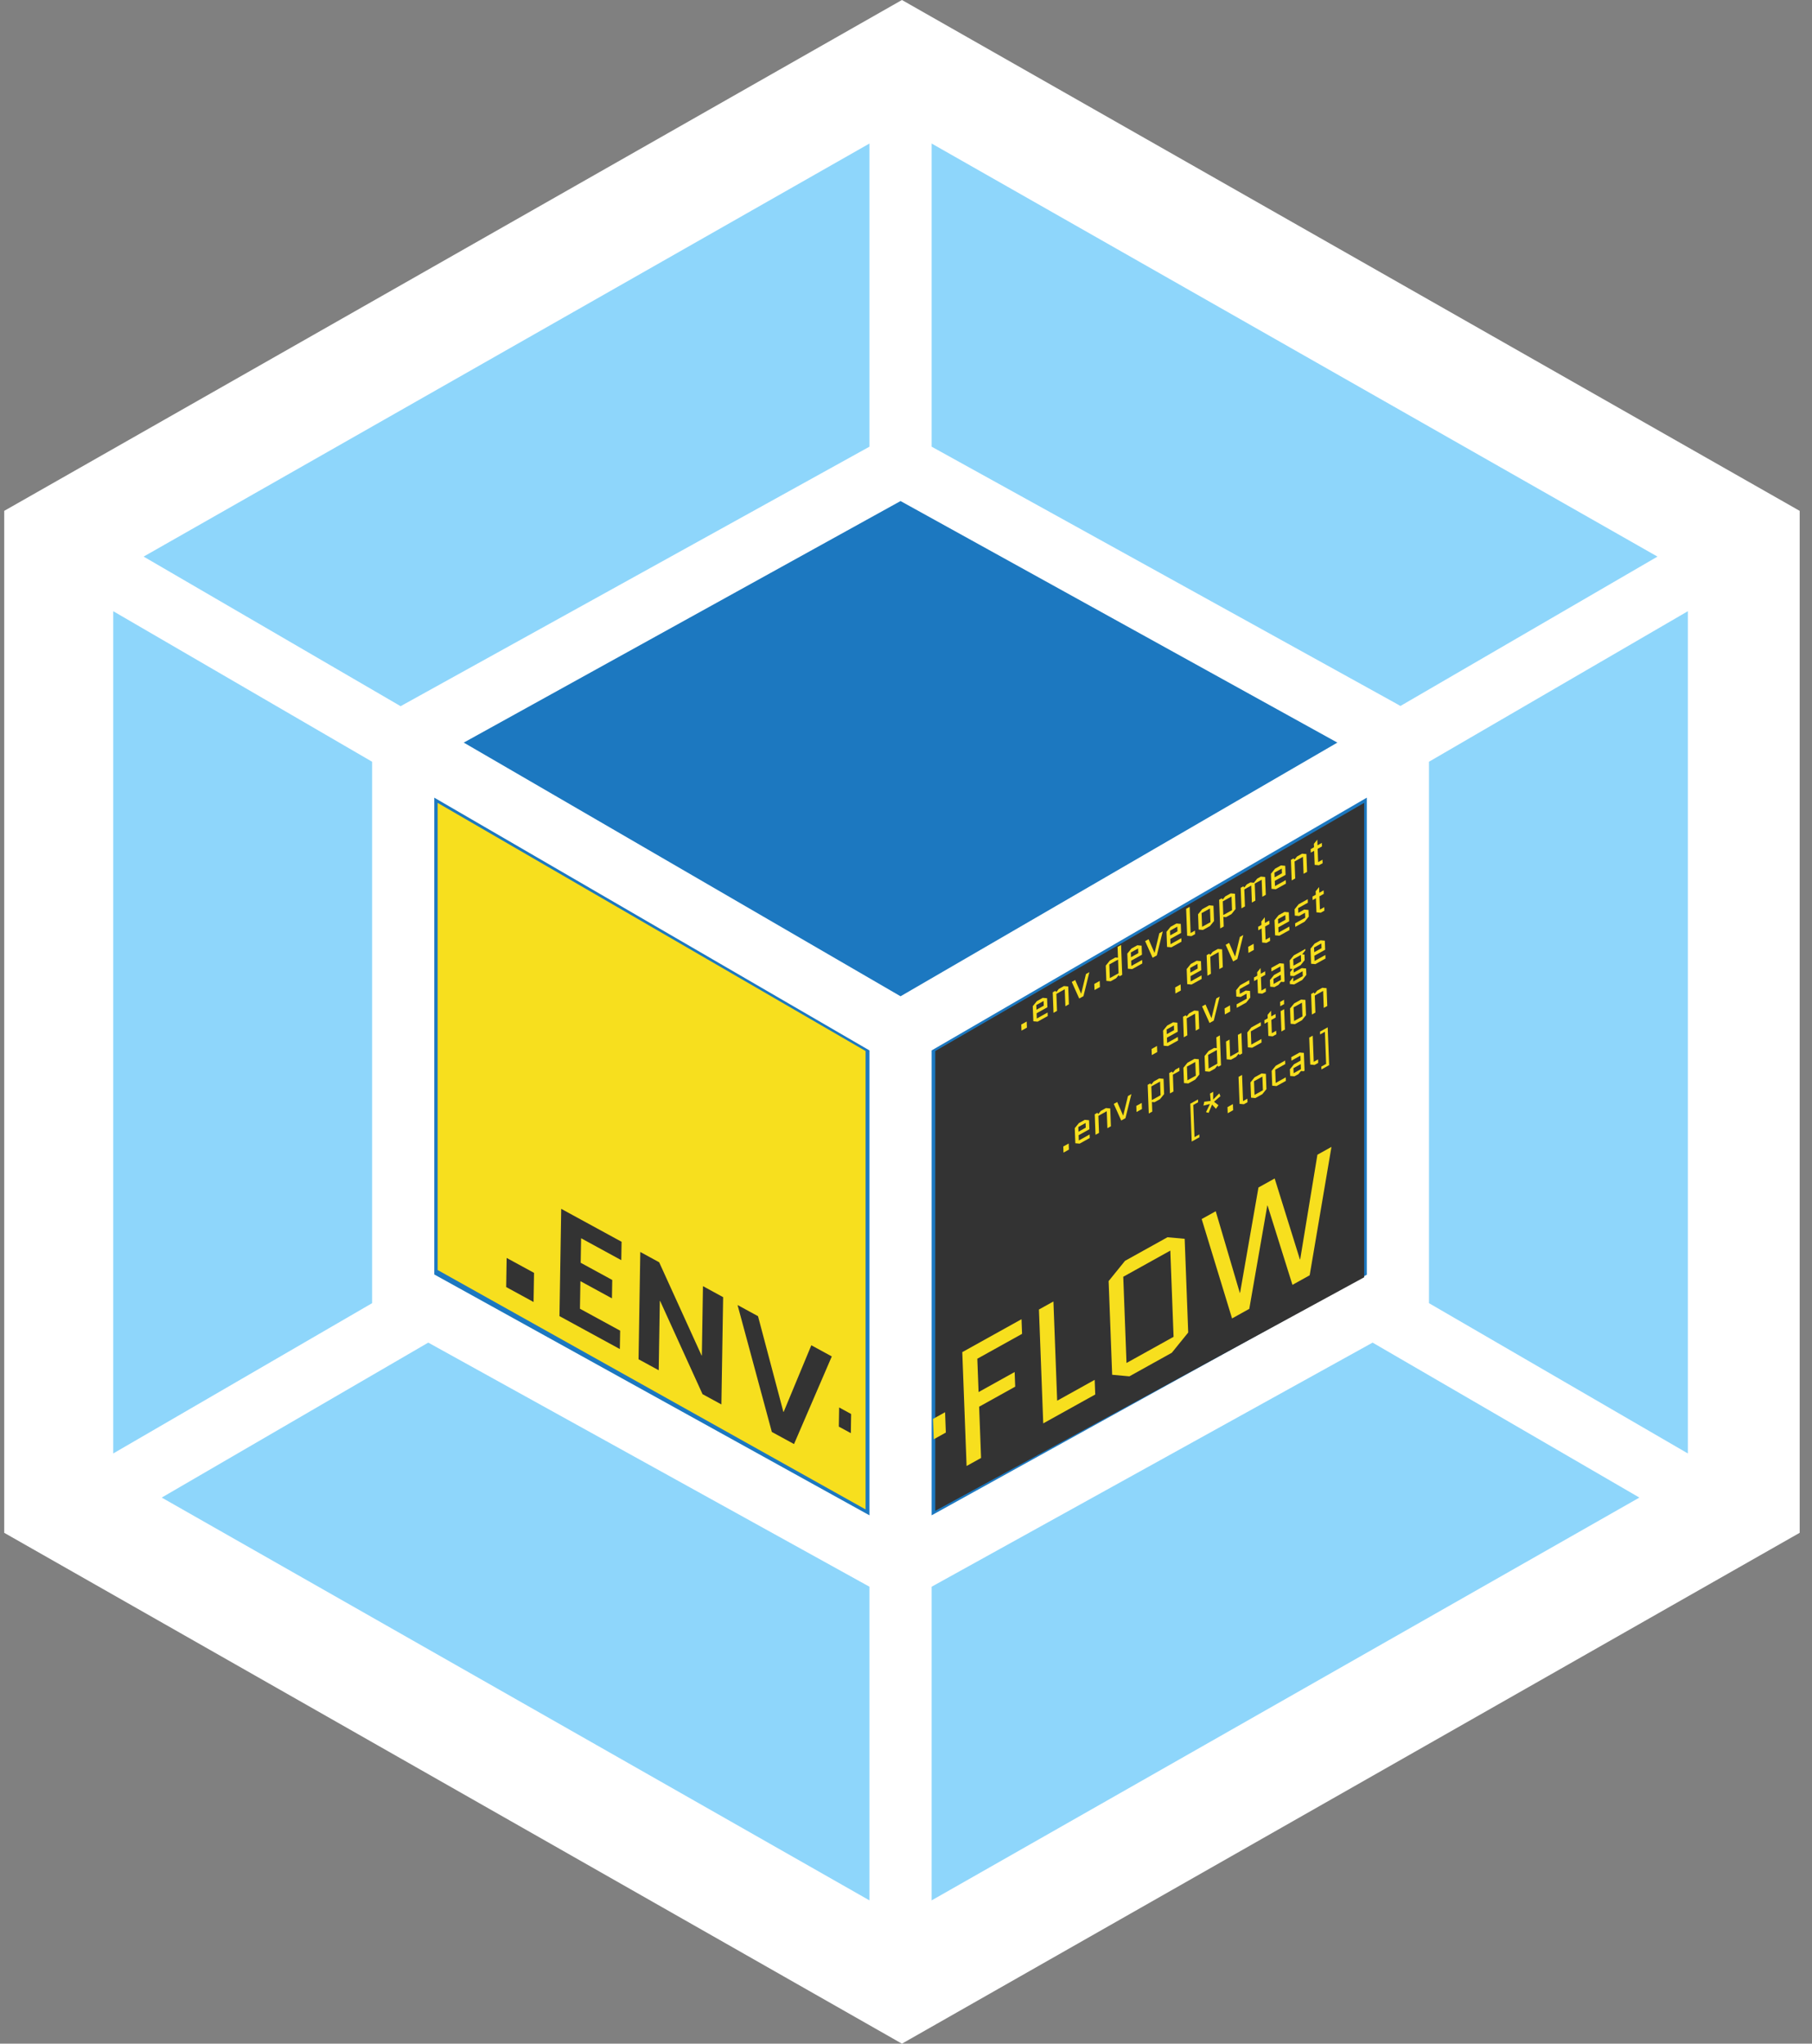 <svg width="133" height="150" viewBox="0 0 133 150" fill="none" xmlns="http://www.w3.org/2000/svg">
<rect x="0" y="0" width="133" height="150" fill="#808080" stroke="none"/>
<g clip-path="url(#clip0)">
<path d="M66.202 -5.35581e-05L132.095 37.496L132.095 112.504L66.202 150L0.309 112.504L0.309 37.496L66.202 -5.35581e-05Z" fill="white"/>
<path d="M120.329 109.918L68.381 139.483V116.461L100.749 98.544L120.329 109.918V109.918ZM123.888 106.68L123.888 44.861L104.886 55.91L104.886 95.649L123.888 106.68V106.68ZM11.87 109.918L63.818 139.483L63.818 116.461L31.434 98.544L11.87 109.918ZM8.312 106.68L8.312 44.861L27.313 55.91L27.313 95.649L8.312 106.68ZM10.542 40.853L63.818 10.534L63.818 32.785L29.68 51.679L29.407 51.833L10.542 40.853V40.853ZM121.657 40.853L68.381 10.534V32.785L102.52 51.661L102.792 51.816L121.657 40.853Z" fill="#8ED6FB"/>
<path d="M63.818 111.22L31.876 93.542L31.876 58.547L63.818 77.098L63.818 111.22ZM68.381 111.22L100.323 93.559L100.323 58.547L68.381 77.098L68.381 111.22ZM34.039 54.505L66.1 36.776L98.161 54.505L66.1 73.124L34.039 54.505V54.505Z" fill="#1C78C0"/>
</g>
<path d="M68.646 77.143L100.128 58.929L100.128 93.75L68.646 110.893L68.646 77.143Z" fill="#333333"/>
<path d="M71.868 103.249L72.01 107.01L70.947 107.601L70.631 99.243L74.979 96.826L75.019 97.901L71.735 99.727L71.827 102.175L74.474 100.703L74.515 101.778L71.868 103.249Z" fill="#F7DF1E"/>
<path d="M76.573 104.473L76.258 96.115L77.321 95.524L77.596 102.808L80.349 101.277L80.39 102.352L76.573 104.473Z" fill="#F7DF1E"/>
<path d="M87.214 97.803L86.011 99.288L82.896 101.02L81.632 100.905L81.373 94.028L82.576 92.542L85.691 90.811L86.954 90.925L87.214 97.803ZM82.446 93.711L82.685 100.04L86.14 98.119L85.901 91.791L82.446 93.711Z" fill="#F7DF1E"/>
<path d="M97.728 84.18L96.13 93.602L94.865 94.305L93.038 88.481L93.017 88.493L91.697 96.066L90.432 96.77L88.203 89.475L89.234 88.902L91.001 94.893L91.022 94.881L92.37 87.159L93.56 86.497L95.413 92.44L95.434 92.428L96.697 84.753L97.728 84.18Z" fill="#F7DF1E"/>
<path d="M68.483 104.146L69.368 103.653L69.425 105.146L68.539 105.638L68.483 104.146Z" fill="#F7DF1E"/>
<path d="M74.977 75.645L74.96 75.198L75.359 74.976L75.376 75.424L74.977 75.645Z" fill="#F7DF1E"/>
<path d="M76.893 74.315L76.903 74.575L76.161 74.987L75.846 74.959L75.804 73.851L76.105 73.48L76.538 73.239L76.854 73.267L76.879 73.93L76.087 74.371L76.101 74.756L76.893 74.315ZM76.064 73.767L76.077 74.111L76.611 73.814L76.598 73.471L76.064 73.767Z" fill="#F7DF1E"/>
<path d="M78.407 72.404L78.457 73.711L78.199 73.855L78.152 72.607L77.538 72.948L77.585 74.196L77.327 74.339L77.27 72.832L77.464 72.724L77.533 72.811L77.717 72.583L78.092 72.375L78.407 72.404Z" fill="#F7DF1E"/>
<path d="M78.919 71.931L79.355 72.931L79.361 72.928L79.708 71.492L79.96 71.352L79.525 73.117L79.214 73.29L78.666 72.071L78.919 71.931Z" fill="#F7DF1E"/>
<path d="M80.337 72.666L80.32 72.218L80.718 71.997L80.735 72.445L80.337 72.666Z" fill="#F7DF1E"/>
<path d="M81.464 70.5L81.865 70.277L82.059 70.295L82.029 69.501L82.287 69.358L82.369 71.552L82.175 71.659L82.107 71.572L81.923 71.8L81.522 72.023L81.206 71.994L81.163 70.872L81.464 70.5ZM82.102 71.435L82.064 70.432L81.423 70.788L81.461 71.791L82.102 71.435Z" fill="#F7DF1E"/>
<path d="M83.833 70.457L83.843 70.717L83.102 71.129L82.786 71.101L82.744 69.993L83.045 69.622L83.478 69.381L83.794 69.41L83.819 70.072L83.027 70.513L83.041 70.898L83.833 70.457ZM83.004 69.909L83.017 70.253L83.551 69.956L83.538 69.613L83.004 69.909Z" fill="#F7DF1E"/>
<path d="M84.304 68.937L84.741 69.938L84.746 69.935L85.093 68.498L85.346 68.358L84.911 70.124L84.6 70.296L84.052 69.077L84.304 68.937Z" fill="#F7DF1E"/>
<path d="M86.709 68.859L86.719 69.118L85.977 69.531L85.661 69.502L85.62 68.394L85.92 68.023L86.353 67.782L86.669 67.811L86.694 68.474L85.902 68.914L85.917 69.299L86.709 68.859ZM85.88 68.311L85.893 68.654L86.427 68.357L86.414 68.014L85.88 68.311Z" fill="#F7DF1E"/>
<path d="M87.451 68.711L87.136 68.683L87.061 66.703L87.319 66.56L87.391 68.48L87.71 68.302L87.72 68.562L87.451 68.711Z" fill="#F7DF1E"/>
<path d="M89.109 67.601L88.808 67.972L88.296 68.257L87.98 68.228L87.937 67.106L88.238 66.735L88.751 66.45L89.067 66.478L89.109 67.601ZM88.197 67.022L88.235 68.025L88.849 67.684L88.811 66.681L88.197 67.022Z" fill="#F7DF1E"/>
<path d="M90.39 67.093L89.988 67.316L89.795 67.299L89.822 68.003L89.564 68.146L89.484 66.042L89.678 65.934L89.747 66.021L89.931 65.794L90.332 65.571L90.648 65.599L90.69 66.722L90.39 67.093ZM89.752 66.158L89.79 67.161L90.43 66.805L90.392 65.802L89.752 66.158Z" fill="#F7DF1E"/>
<path d="M92.861 64.369L92.91 65.676L92.653 65.82L92.606 64.572L92.098 64.854L92.145 66.102L91.887 66.245L91.84 64.998L91.333 65.28L91.38 66.527L91.122 66.671L91.065 65.163L91.259 65.055L91.327 65.142L91.511 64.915L91.78 64.766L92.033 64.79L92.277 64.49L92.545 64.34L92.861 64.369Z" fill="#F7DF1E"/>
<path d="M94.376 64.597L94.386 64.856L93.644 65.269L93.328 65.24L93.286 64.133L93.587 63.761L94.02 63.52L94.336 63.549L94.361 64.212L93.569 64.652L93.584 65.037L94.376 64.597ZM93.546 64.049L93.559 64.392L94.094 64.095L94.081 63.752L93.546 64.049Z" fill="#F7DF1E"/>
<path d="M95.89 62.685L95.939 63.993L95.682 64.136L95.635 62.888L95.021 63.23L95.068 64.477L94.81 64.621L94.753 63.113L94.947 63.005L95.016 63.092L95.2 62.865L95.574 62.657L95.89 62.685Z" fill="#F7DF1E"/>
<path d="M96.212 62.583L96.202 62.323L96.447 62.187L96.437 61.936L96.689 61.626L96.704 62.044L97.023 61.866L97.033 62.126L96.714 62.303L96.751 63.276L97.07 63.099L97.08 63.359L96.811 63.508L96.495 63.48L96.456 62.447L96.212 62.583Z" fill="#F7DF1E"/>
<path d="M86.274 72.921L86.257 72.474L86.656 72.252L86.673 72.7L86.274 72.921Z" fill="#F7DF1E"/>
<path d="M88.19 71.591L88.2 71.851L87.458 72.263L87.142 72.234L87.101 71.127L87.401 70.755L87.835 70.515L88.15 70.543L88.175 71.206L87.383 71.646L87.398 72.031L88.19 71.591ZM87.361 71.043L87.374 71.386L87.908 71.09L87.895 70.746L87.361 71.043Z" fill="#F7DF1E"/>
<path d="M89.704 69.679L89.754 70.987L89.496 71.13L89.449 69.882L88.835 70.224L88.882 71.472L88.624 71.615L88.567 70.107L88.761 69.999L88.83 70.086L89.014 69.859L89.389 69.651L89.704 69.679Z" fill="#F7DF1E"/>
<path d="M90.216 69.206L90.652 70.207L90.658 70.204L91.005 68.767L91.257 68.627L90.822 70.393L90.511 70.566L89.963 69.347L90.216 69.206Z" fill="#F7DF1E"/>
<path d="M91.634 69.942L91.617 69.494L92.015 69.273L92.032 69.72L91.634 69.942Z" fill="#F7DF1E"/>
<path d="M92.357 68.281L92.347 68.022L92.591 67.886L92.582 67.635L92.834 67.324L92.849 67.742L93.168 67.565L93.178 67.825L92.859 68.002L92.896 68.975L93.215 68.798L93.225 69.058L92.956 69.207L92.64 69.178L92.601 68.145L92.357 68.281Z" fill="#F7DF1E"/>
<path d="M94.637 68.007L94.647 68.267L93.905 68.679L93.59 68.65L93.548 67.543L93.848 67.172L94.282 66.931L94.597 66.959L94.623 67.622L93.831 68.062L93.845 68.447L94.637 68.007ZM93.808 67.459L93.821 67.803L94.355 67.506L94.342 67.162L93.808 67.459Z" fill="#F7DF1E"/>
<path d="M96.045 66.789L96.063 67.275L95.762 67.647L95.071 68.031L95.061 67.771L95.803 67.359L95.789 66.992L95.356 67.233L95.04 67.204L95.022 66.738L95.323 66.367L95.988 65.998L95.997 66.257L95.282 66.655L95.296 67.001L95.729 66.76L96.045 66.789Z" fill="#F7DF1E"/>
<path d="M96.343 66.065L96.334 65.805L96.578 65.669L96.569 65.419L96.82 65.108L96.836 65.526L97.155 65.349L97.165 65.609L96.846 65.786L96.882 66.759L97.201 66.582L97.211 66.841L96.943 66.991L96.627 66.962L96.588 65.929L96.343 66.065Z" fill="#F7DF1E"/>
<path d="M84.542 77.44L84.525 76.992L84.924 76.77L84.941 77.218L84.542 77.44Z" fill="#F7DF1E"/>
<path d="M86.458 76.109L86.468 76.369L85.726 76.781L85.411 76.753L85.369 75.645L85.669 75.274L86.103 75.033L86.418 75.062L86.444 75.724L85.652 76.165L85.666 76.55L86.458 76.109ZM85.629 75.562L85.642 75.905L86.176 75.608L86.163 75.265L85.629 75.562Z" fill="#F7DF1E"/>
<path d="M87.972 74.198L88.022 75.505L87.764 75.649L87.717 74.401L87.103 74.742L87.15 75.99L86.892 76.133L86.835 74.626L87.029 74.518L87.098 74.605L87.282 74.378L87.657 74.169L87.972 74.198Z" fill="#F7DF1E"/>
<path d="M88.484 73.725L88.92 74.725L88.926 74.723L89.273 73.286L89.525 73.146L89.09 74.912L88.779 75.084L88.231 73.865L88.484 73.725Z" fill="#F7DF1E"/>
<path d="M89.902 74.46L89.885 74.013L90.283 73.791L90.3 74.239L89.902 74.46Z" fill="#F7DF1E"/>
<path d="M91.751 72.731L91.769 73.218L91.469 73.589L90.778 73.973L90.768 73.714L91.509 73.302L91.495 72.934L91.062 73.175L90.746 73.147L90.729 72.681L91.03 72.309L91.694 71.94L91.704 72.2L90.989 72.597L91.002 72.944L91.435 72.703L91.751 72.731Z" fill="#F7DF1E"/>
<path d="M92.05 72.008L92.04 71.748L92.284 71.612L92.275 71.361L92.526 71.051L92.542 71.469L92.861 71.291L92.871 71.551L92.552 71.728L92.589 72.701L92.908 72.524L92.917 72.784L92.649 72.933L92.333 72.904L92.294 71.872L92.05 72.008Z" fill="#F7DF1E"/>
<path d="M93.472 71.851L93.485 72.218L94.02 71.921L94.006 71.554L93.472 71.851ZM93.546 72.45L93.23 72.421L93.212 71.935L93.512 71.563L93.996 71.294L93.982 70.933L93.323 71.3L93.313 71.04L93.922 70.702L94.238 70.73L94.287 72.038L94.218 72.076L94.025 72.059L93.841 72.286L93.546 72.45Z" fill="#F7DF1E"/>
<path d="M94.97 71.643L94.706 71.619L94.696 71.35L94.88 71.123L94.687 71.106L94.663 70.494L94.964 70.122L95.812 69.651L95.816 69.752L95.58 70.045L95.746 70.062L95.762 70.474L95.461 70.846L94.951 71.129L94.96 71.383L95.55 71.055L95.866 71.084L95.884 71.555L95.583 71.927L94.99 72.256L94.675 72.228L94.668 72.043L94.919 71.732L94.93 72.031L95.624 71.645L95.611 71.287L94.97 71.643ZM94.923 70.404L94.941 70.876L95.502 70.564L95.484 70.092L94.923 70.404Z" fill="#F7DF1E"/>
<path d="M97.281 70.093L97.291 70.353L96.549 70.765L96.233 70.736L96.192 69.629L96.492 69.257L96.925 69.017L97.241 69.045L97.266 69.708L96.474 70.148L96.489 70.533L97.281 70.093ZM96.452 69.545L96.465 69.889L96.999 69.592L96.986 69.248L96.452 69.545Z" fill="#F7DF1E"/>
<path d="M78.061 84.599L78.044 84.151L78.442 83.929L78.459 84.377L78.061 84.599Z" fill="#F7DF1E"/>
<path d="M79.977 83.268L79.986 83.528L79.245 83.94L78.929 83.912L78.887 82.804L79.188 82.433L79.621 82.192L79.937 82.221L79.962 82.883L79.17 83.323L79.184 83.709L79.977 83.268ZM79.147 82.721L79.16 83.064L79.694 82.767L79.681 82.424L79.147 82.721Z" fill="#F7DF1E"/>
<path d="M81.491 81.357L81.54 82.664L81.282 82.807L81.235 81.56L80.621 81.901L80.668 83.149L80.411 83.292L80.354 81.785L80.548 81.677L80.616 81.764L80.8 81.536L81.175 81.328L81.491 81.357Z" fill="#F7DF1E"/>
<path d="M82.002 80.884L82.439 81.884L82.444 81.881L82.791 80.445L83.044 80.304L82.609 82.07L82.298 82.243L81.749 81.024L82.002 80.884Z" fill="#F7DF1E"/>
<path d="M83.42 81.619L83.403 81.171L83.802 80.95L83.819 81.397L83.42 81.619Z" fill="#F7DF1E"/>
<path d="M85.144 80.676L84.743 80.899L84.55 80.881L84.576 81.586L84.319 81.729L84.239 79.625L84.433 79.517L84.501 79.604L84.686 79.376L85.087 79.153L85.403 79.182L85.445 80.304L85.144 80.676ZM84.507 79.741L84.545 80.744L85.185 80.388L85.147 79.385L84.507 79.741Z" fill="#F7DF1E"/>
<path d="M86.572 78.609L86.088 78.877L86.134 80.11L85.877 80.254L85.82 78.761L86.014 78.653L86.083 78.74L86.267 78.513L86.562 78.349L86.572 78.609Z" fill="#F7DF1E"/>
<path d="M88.032 78.866L87.731 79.238L87.219 79.523L86.903 79.494L86.86 78.372L87.161 78.001L87.674 77.715L87.99 77.744L88.032 78.866ZM87.12 78.288L87.158 79.291L87.772 78.95L87.734 77.947L87.12 78.288Z" fill="#F7DF1E"/>
<path d="M88.716 77.136L89.117 76.913L89.31 76.931L89.28 76.137L89.538 75.993L89.621 78.187L89.427 78.295L89.359 78.208L89.174 78.436L88.773 78.659L88.457 78.63L88.415 77.508L88.716 77.136ZM89.353 78.071L89.315 77.068L88.675 77.424L88.713 78.427L89.353 78.071Z" fill="#F7DF1E"/>
<path d="M90.038 77.751L89.989 76.444L90.246 76.301L90.293 77.548L90.907 77.207L90.86 75.959L91.118 75.816L91.175 77.323L90.981 77.431L90.912 77.344L90.728 77.572L90.354 77.78L90.038 77.751Z" fill="#F7DF1E"/>
<path d="M91.811 75.696L91.847 76.669L92.586 76.258L92.596 76.518L91.908 76.901L91.592 76.872L91.551 75.78L91.851 75.408L92.54 75.026L92.55 75.285L91.811 75.696Z" fill="#F7DF1E"/>
<path d="M92.814 75.138L92.805 74.878L93.049 74.743L93.04 74.492L93.291 74.181L93.307 74.599L93.626 74.422L93.636 74.682L93.317 74.859L93.353 75.832L93.672 75.655L93.682 75.914L93.414 76.064L93.098 76.035L93.059 75.002L92.814 75.138Z" fill="#F7DF1E"/>
<path d="M94.256 74.072L94.313 75.564L94.055 75.707L93.998 74.215L94.256 74.072ZM93.971 73.855L93.959 73.536L94.244 73.378L94.256 73.697L93.971 73.855Z" fill="#F7DF1E"/>
<path d="M95.86 74.515L95.559 74.886L95.046 75.171L94.73 75.143L94.688 74.02L94.989 73.649L95.502 73.364L95.817 73.392L95.86 74.515ZM94.948 73.937L94.986 74.94L95.6 74.599L95.562 73.596L94.948 73.937Z" fill="#F7DF1E"/>
<path d="M97.372 72.528L97.421 73.836L97.164 73.979L97.117 72.731L96.503 73.073L96.55 74.32L96.292 74.464L96.235 72.956L96.429 72.848L96.498 72.935L96.682 72.708L97.056 72.5L97.372 72.528Z" fill="#F7DF1E"/>
<path d="M87.587 81.101L87.675 83.459L88.029 83.263L88.037 83.472L87.471 83.787L87.366 81.01L87.932 80.696L87.94 80.905L87.587 81.101Z" fill="#F7DF1E"/>
<path d="M88.862 80.806L88.815 80.266L89.049 80.136L89.043 80.706L89.495 80.25L89.579 80.457L89.109 80.865L89.433 81.12L89.25 81.383L88.965 81.073L88.713 81.682L88.519 81.628L88.811 81.03L88.33 81.151L88.395 80.862L88.862 80.806Z" fill="#F7DF1E"/>
<path d="M90.114 81.707L90.097 81.26L90.496 81.038L90.513 81.486L90.114 81.707Z" fill="#F7DF1E"/>
<path d="M91.299 81.049L90.983 81.02L90.908 79.041L91.166 78.898L91.238 80.817L91.557 80.64L91.567 80.9L91.299 81.049Z" fill="#F7DF1E"/>
<path d="M92.956 79.939L92.656 80.31L92.143 80.595L91.827 80.567L91.784 79.444L92.085 79.073L92.598 78.788L92.914 78.816L92.956 79.939ZM92.044 79.361L92.082 80.364L92.696 80.022L92.659 79.019L92.044 79.361Z" fill="#F7DF1E"/>
<path d="M93.6 78.511L93.636 79.484L94.375 79.074L94.385 79.333L93.697 79.716L93.381 79.687L93.34 78.595L93.64 78.223L94.329 77.841L94.339 78.1L93.6 78.511Z" fill="#F7DF1E"/>
<path d="M94.938 78.401L94.952 78.769L95.486 78.472L95.472 78.104L94.938 78.401ZM95.012 79L94.696 78.972L94.678 78.485L94.978 78.114L95.462 77.845L95.449 77.484L94.79 77.85L94.78 77.59L95.388 77.252L95.704 77.28L95.754 78.588L95.684 78.626L95.491 78.609L95.307 78.836L95.012 79Z" fill="#F7DF1E"/>
<path d="M96.487 78.165L96.171 78.136L96.096 76.157L96.354 76.014L96.427 77.933L96.746 77.756L96.755 78.016L96.487 78.165Z" fill="#F7DF1E"/>
<path d="M97.337 78.089L97.248 75.73L96.894 75.927L96.887 75.718L97.453 75.403L97.558 78.179L96.992 78.494L96.984 78.285L97.337 78.089Z" fill="#F7DF1E"/>
<path d="M32.121 58.929L63.533 77.143L63.533 110.787L32.121 93.214L32.121 58.929Z" fill="#F7DF1E"/>
<path d="M37.154 94.467L37.188 92.329L39.198 93.425L39.163 95.563L37.154 94.467Z" fill="#333333"/>
<path d="M42.601 94.033L42.568 96.058L45.518 97.667L45.496 99.017L41.065 96.6L41.193 88.726L45.624 91.143L45.602 92.493L42.652 90.883L42.622 92.683L44.938 93.946L44.916 95.296L42.601 94.033Z" fill="#333333"/>
<path d="M48.432 95.477L48.35 100.573L46.869 99.766L46.997 91.891L48.382 92.647L51.493 99.485L51.515 99.496L51.597 94.4L53.078 95.208L52.95 103.082L51.565 102.327L48.454 95.489L48.432 95.477Z" fill="#333333"/>
<path d="M61.053 99.558L58.281 105.99L56.653 105.102L54.136 95.785L55.638 96.604L57.498 103.622L57.519 103.634L59.551 98.739L61.053 99.558Z" fill="#333333"/>
<path d="M61.592 103.304L62.473 103.784L62.451 105.19L61.569 104.71L61.592 103.304Z" fill="#333333"/>
<defs>
<clipPath id="clip0">
<rect width="131.786" height="150" fill="white" transform="translate(0.309)"/>
</clipPath>
</defs>
</svg>
